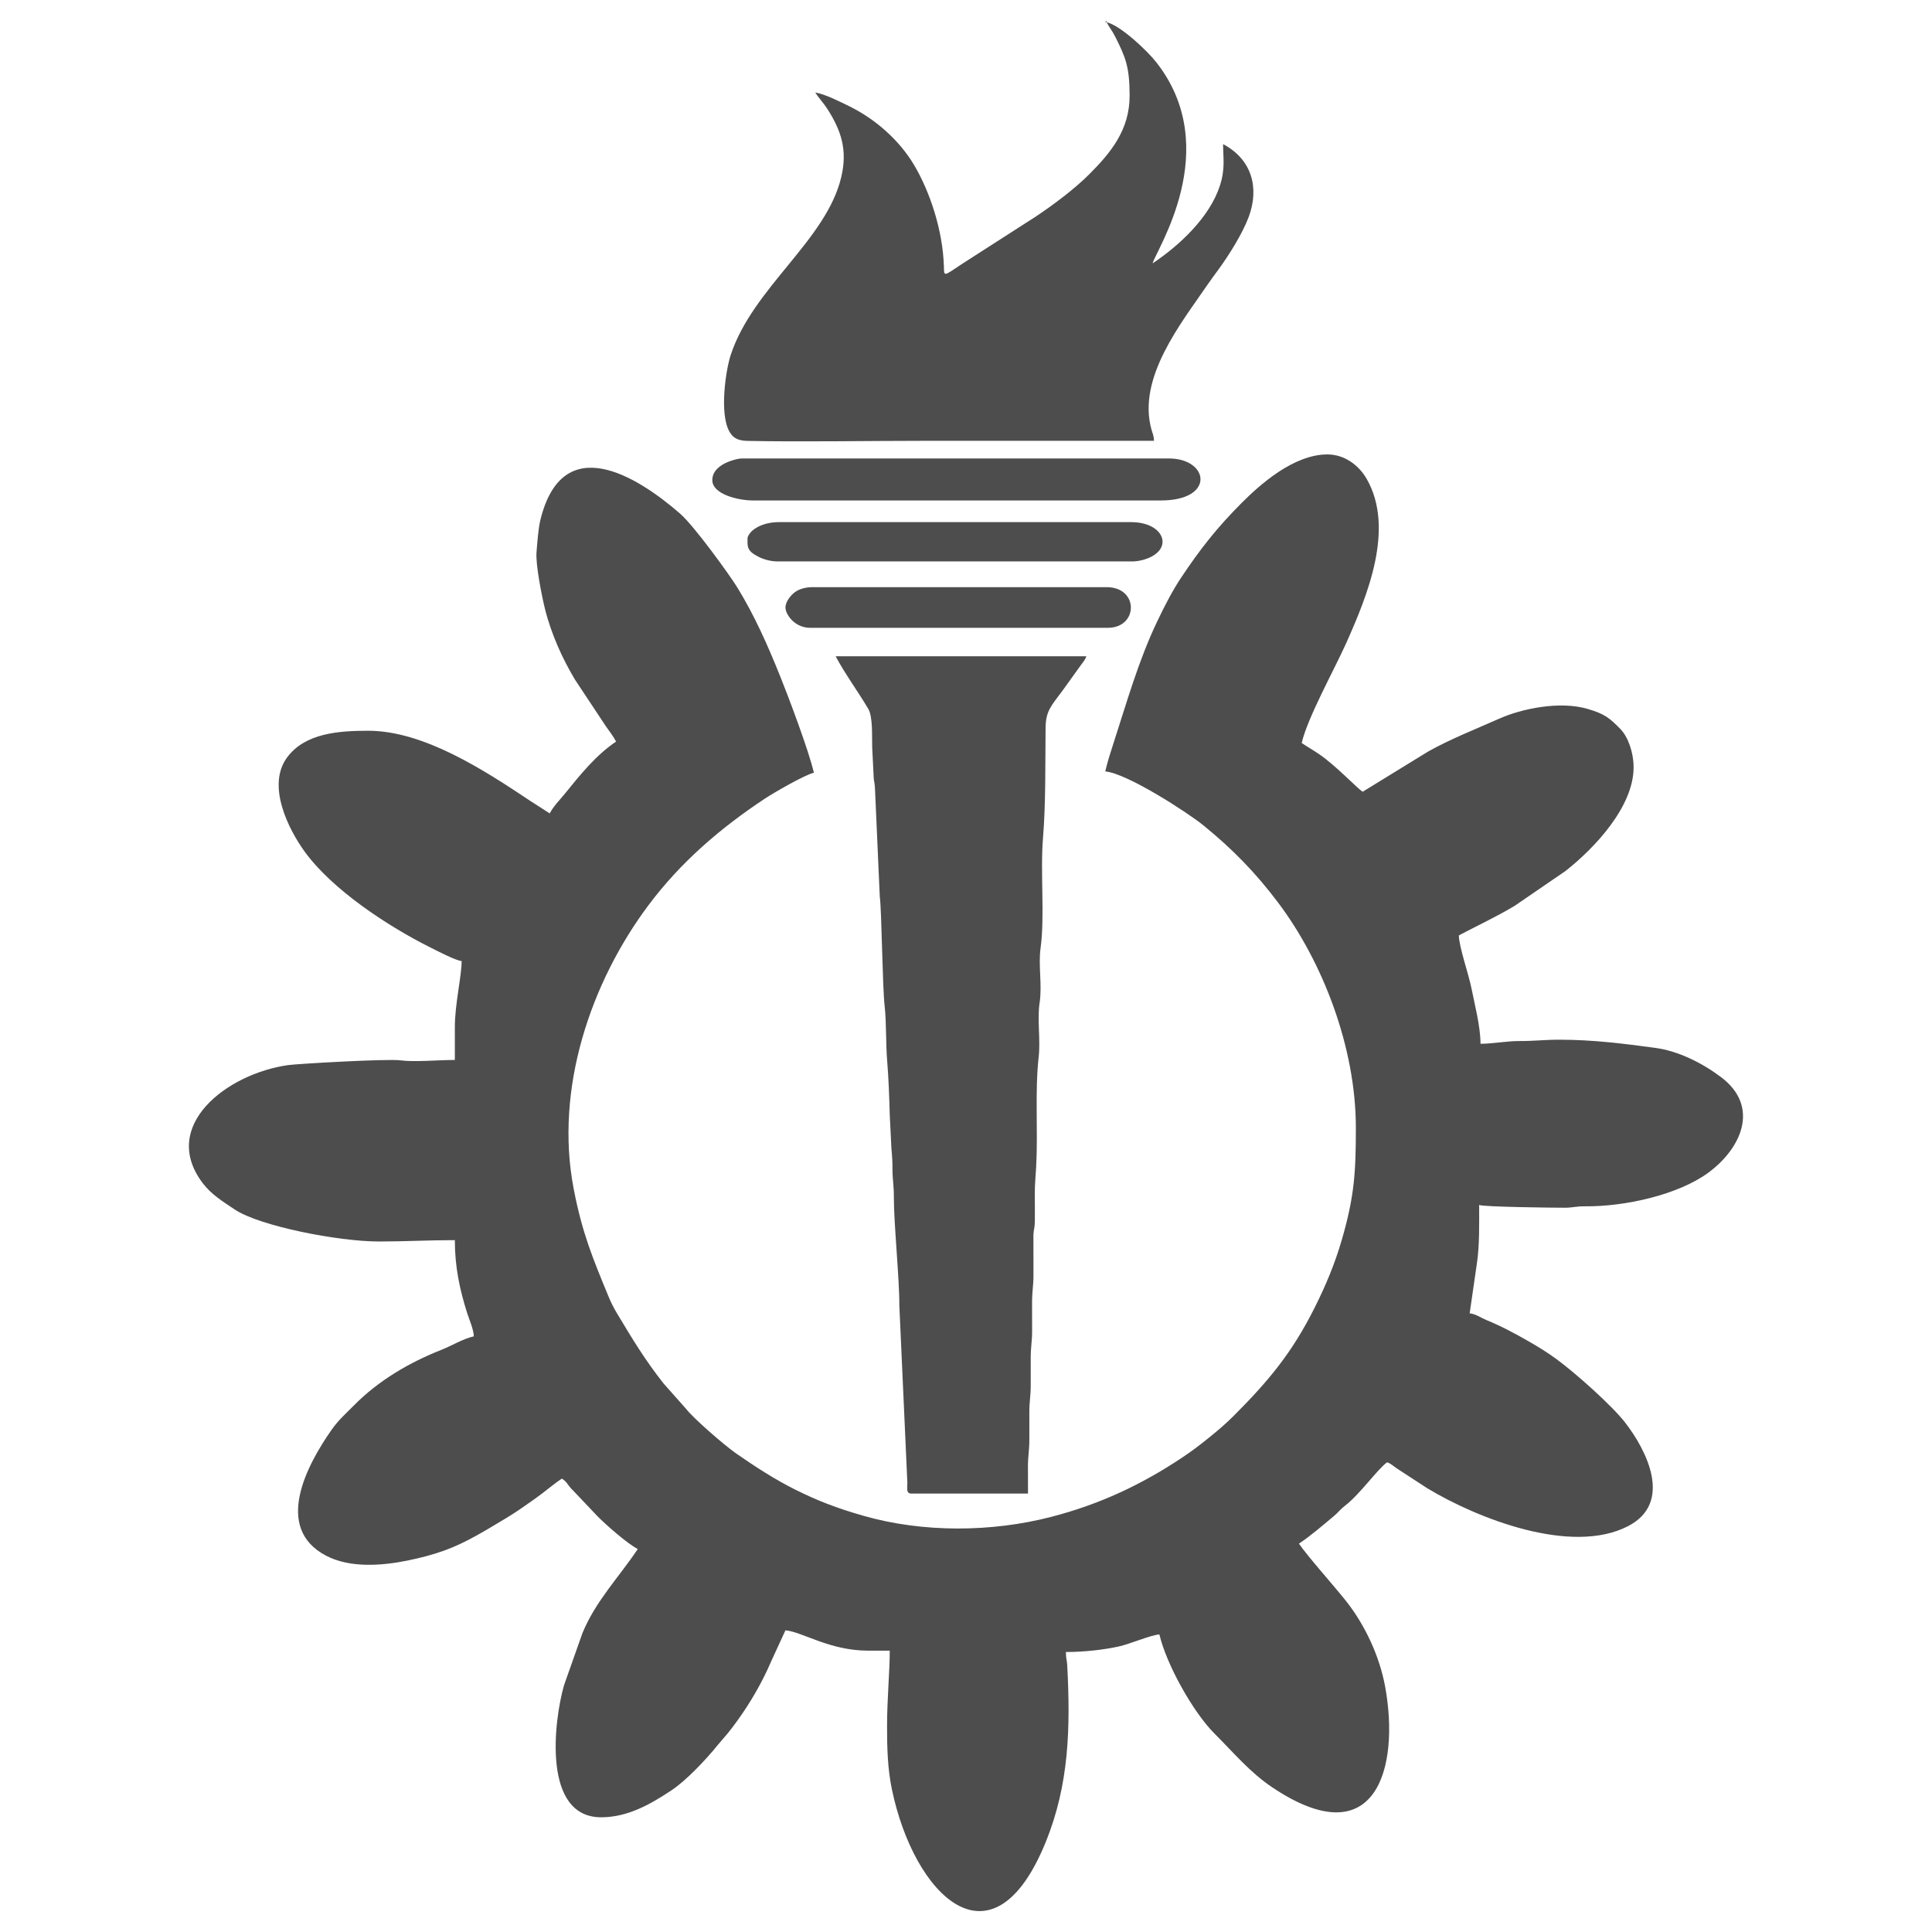 <?xml version="1.0" encoding="UTF-8"?>
<!DOCTYPE svg PUBLIC "-//W3C//DTD SVG 1.1//EN" "http://www.w3.org/Graphics/SVG/1.1/DTD/svg11.dtd">
<!-- Creator: CorelDRAW 2020 (64-Bit) -->
<svg xmlns="http://www.w3.org/2000/svg" xml:space="preserve" width="1in" height="1in" version="1.1" style="shape-rendering:geometricPrecision; text-rendering:geometricPrecision; image-rendering:optimizeQuality; fill-rule:evenodd; clip-rule:evenodd"
viewBox="0 0 1000 1000"
 xmlns:xlink="http://www.w3.org/1999/xlink"
 xmlns:xodm="http://www.corel.com/coreldraw/odm/2003">
 <defs>
  <style type="text/css">
   <![CDATA[
    .fil2 {fill:#4B4B4D}
    .fil3 {fill:#4D4D4D}
    .fil1 {fill:#5D5D5F}
    .fil0 {fill:#E1E2E3}
   ]]>
  </style>
 </defs>
 <g id="Layer_x0020_1">
  <polygon class="fil0" points="-9723.33,-3952.62 -7423.32,-3952.62 -7423.32,-4445.96 -9723.33,-4445.96 "/>
  <path class="fil1" d="M-9081.82 -4147.99c-33.91,22.13 -23.95,49.75 0.36,56.87 31.63,9.26 69.92,-12.89 86.16,11.83 -3.88,21.03 -20.51,22.36 -41.13,21.82 -27.49,-0.71 -31.09,-11.33 -47.84,-18.24l-23.57 34.08c25.54,10.97 40.46,23.4 77.95,21.52 87.27,-4.38 92.79,-80.46 50.23,-99.68 -30.91,-13.95 -69.34,5.35 -82.26,-6.18 10.29,-22.43 51.53,2.85 81.06,-27.54 19.37,-19.94 19.74,-57.3 7.67,-86.29 9.74,-4.56 9.4,-5.73 16.56,-12.84 -7.7,-9.98 -7.3,-4.59 -21.62,-24.75 -15.9,6.01 -15.55,13.86 -21.98,14.91 -7.39,1.21 -48.8,-19.27 -88.52,11.08 -22.83,17.45 -35.84,66.91 6.93,103.39z"/>
  <path class="fil2" d="M-8882.51 -4263.34c-42.01,12.83 -66.93,57.5 -53.8,113.8 10.41,44.61 49.49,75.19 106.38,60.27 94.95,-24.9 72.84,-212.35 -52.58,-174.07z"/>
  <path class="fil2" d="M-9239.07 -4263.28c-42.05,12.91 -66.93,57.46 -53.78,113.64 10.44,44.59 49.38,75.23 106.27,60.4 95.16,-24.81 73,-212.56 -52.49,-174.04z"/>
  <path class="fil2" d="M-8536.17 -4263.48c-88.42,27.74 -66.05,207.26 49.5,174.03 89,-25.6 69.52,-211.37 -49.5,-174.03z"/>
  <path class="fil1" d="M-7789.34 -4102.25l-9.95 -24.9c-21.93,8.98 -39.15,22.02 -69.61,9.95 -21.53,-8.53 -29.61,-27.32 -31.4,-56.56l124.96 -0.12c31.83,-93.84 -115.85,-134.11 -150.87,-41.38 -16.48,43.63 -3.79,88.61 21.93,110.36 35.87,30.33 75.85,19.34 114.94,2.65z"/>
  <polygon class="fil2" points="-9466.37,-4089.57 -9453.33,-4089.37 -9316.66,-4089.4 -9316.02,-4127.02 -9422.5,-4127.02 -9424.12,-4328.76 -9466.37,-4329.48 "/>
  <path class="fil2" d="M-8294.19 -4110.92c4.74,7.36 4.28,11.5 4.28,21.52l30.91 0 0 -175.25 -30.9 0c-0.01,22.35 5.71,120.59 -6.74,135.4 -7.42,8.83 -73.61,52.51 -73.39,-40 0.06,-25.77 2.69,-71.98 -1.28,-95.3l-27.91 0c-4.79,22.58 -3.93,127.86 4.31,146.83 17.3,39.8 80.22,42 100.72,6.81z"/>
  <path class="fil0" d="M-8521.59 -4241.5c-50.93,12.11 -52.8,144.68 21.13,128.93 52.29,-11.15 51.77,-146.26 -21.13,-128.93z"/>
  <path class="fil0" d="M-8872.06 -4229.38c-25.99,12.12 -28.36,44.39 -23.29,72.41 4.93,27.24 26.39,47.54 57.81,33.51 37.92,-16.93 33.38,-137.59 -34.52,-105.92z"/>
  <path class="fil0" d="M-9228.63 -4229.29c-13.23,6.32 -15.87,7.35 -21.67,26.51 -4.22,13.95 -4.32,30.8 -1.61,45.74 4.66,25.61 26.22,48.78 57.65,33.53 39.14,-18.99 32.41,-137.68 -34.38,-105.78z"/>
  <g id="_1856512700768">
   <path class="fil3" d="M572.06 399.29c11.33,0.94 42.76,21.37 50.71,27.83 14.89,12.09 26.94,24.36 38.65,39.89 23.2,30.76 40.37,75.07 40.37,116.71 0,23.06 -0.75,35.51 -7.26,57.96 -3.62,12.5 -8.35,23.74 -14.02,35.07 -11.75,23.5 -24.04,38.17 -42.02,56.16 -4.15,4.15 -8.06,7.44 -12.67,11.17 -4.8,3.89 -8.84,6.97 -14.09,10.46 -21.05,14.01 -42.5,24.08 -67.59,30.58 -30.85,8 -66.38,8.28 -97.23,-0.55 -13.8,-3.95 -23.92,-7.86 -35.46,-13.63 -10.71,-5.36 -20.61,-11.83 -30.44,-18.65 -5.98,-4.14 -22.06,-18.09 -25.95,-23.13l-11.54 -13.01c-9.66,-12.21 -16.32,-23.28 -24.34,-36.67 -1.53,-2.55 -3.04,-5.58 -4.21,-8.42 -8.35,-20.23 -13.63,-32.98 -18.01,-55.62 -10.04,-51.9 8.88,-107.04 38.65,-146.85 16.76,-22.41 37.37,-40.06 60.41,-55.3 4.28,-2.83 20.37,-12.19 25.25,-13.32 -2.74,-11.76 -13.15,-39.24 -17.43,-49.89 -6.62,-16.46 -13.3,-31.47 -22.13,-45.89 -3.99,-6.51 -22.4,-31.99 -29.69,-38.33 -22.49,-19.58 -60.8,-43.3 -72.28,3.11 -1.13,4.55 -1.65,12.22 -2.04,16.9 -0.54,6.43 2.94,23.5 4.3,28.98 3.37,13.63 9.25,26.3 15.63,36.96l15.93 24.04c2.01,2.91 3.74,4.99 5.33,8 -10.38,6.95 -18.63,17.24 -26.43,26.87 -2.74,3.39 -5.91,6.46 -7.93,10.3 -3.41,-2.28 -6.63,-4.19 -10.24,-6.59 -23.72,-15.83 -54.92,-36.19 -83.73,-36.19 -15.56,0 -32.52,1.33 -41.8,13.6 -11.05,14.61 0.63,37.45 8.83,48.82 14.28,19.78 43.16,38.76 65.22,49.78 2.88,1.44 13.07,6.76 16.13,7.01 0,7.99 -3.51,22.1 -3.51,34.36l0 16.83c-8.56,0 -21.07,1.18 -28.24,0.19 -6.42,-0.89 -53.03,1.76 -58.15,2.48 -31.61,4.48 -66.65,31.44 -44.06,61.15 4.43,5.83 10.48,9.54 16.56,13.6 12.78,8.54 53.46,16.54 74.62,16.54 13.81,0 25.31,-0.7 39.27,-0.7 0,13.83 2.5,25.52 6.39,37.79 0.97,3.06 3.35,8.43 3.43,12 -5.96,1.39 -11.24,4.81 -16.83,7.01 -16.66,6.57 -32.57,15.94 -45.05,28.58 -4.34,4.39 -8.13,7.64 -11.75,12.8 -12.41,17.7 -30.47,50.72 -2.78,65.18 12.25,6.39 28.53,5.21 41.76,2.55 6.95,-1.4 13.53,-3.13 19.32,-5.22 11.41,-4.11 21.88,-10.72 32.19,-16.89 5.19,-3.11 9.86,-6.46 14.69,-9.86 4.83,-3.39 9.07,-7.19 14.03,-10.51 2.6,1.74 2.48,2.4 4.42,4.7 0.91,1.09 1.47,1.44 2.39,2.52l11.6 12.24c4.33,4.37 15.17,13.99 20.87,17 -9.77,14.59 -21.93,27.09 -28.66,43.57l-9.52 26.94c-5.28,18.48 -11.33,68.33 19.24,68.33 13.88,0 25.69,-6.88 36.47,-14.02 7.51,-4.97 17.79,-15.86 23.74,-23.24 1.66,-2.06 3.36,-3.84 5.17,-6.05 1.87,-2.27 3.38,-4.31 5.15,-6.77 6.71,-9.28 12.85,-19.87 17.33,-30.36l7.51 -16.33c8.69,0.72 22.76,10.52 42.78,10.52l11.22 0c0,10.74 -1.4,24.78 -1.4,39.27 0,11.03 0.26,21.73 2.51,32.55 11.44,54.96 52.02,95.25 79.65,27.17 12.13,-29.89 12.77,-59.16 11.11,-91.28 -0.16,-3.17 -0.7,-3.31 -0.7,-7.01 9.14,0 19.33,-1.1 27.31,-2.85 5.81,-1.27 16.37,-5.87 21.08,-6.26 3.63,15.58 17.52,40.38 28.57,51.38 9.82,9.78 18.2,19.95 29.78,27.73 53.59,35.99 66.27,-9.78 58.48,-52.17 -2.87,-15.59 -10.29,-31.55 -19.94,-43.87 -5.72,-7.3 -20.5,-23.86 -24.65,-30.05 6.24,-4.18 12.28,-9.43 18.03,-14.23 2.29,-1.92 3.43,-3.58 5.81,-5.41 7.66,-5.84 16.65,-18.71 21.74,-22.44 1.93,0.52 3.35,2 5.19,3.23l15.72 10.23c25.9,15.61 74.57,34.79 103.93,19.52 23.21,-12.07 9.75,-39.02 -1.7,-53.72 -6.75,-8.67 -25.48,-25.39 -35.37,-32.65 -4.61,-3.39 -9.09,-6.16 -14.1,-9.04 -7.11,-4.09 -14.62,-8.14 -22.38,-11.28 -2.57,-1.05 -5.43,-3.15 -8.51,-3.41l3.81 -26.34c1.33,-9.3 1.1,-19.51 1.1,-29.76 2.12,1.02 38.31,1.44 44.2,1.43 4.46,-0 5.82,-0.78 10.49,-0.73 20.67,0.2 48.21,-5.88 63.93,-17.41 17.08,-12.54 26.92,-34.22 6.51,-49.51 -9.43,-7.07 -21.74,-13.44 -34,-15.09 -16.78,-2.26 -32.28,-4.23 -49.76,-4.23 -7.61,0 -13.52,0.75 -20.35,0.69 -6.45,-0.06 -14.09,1.42 -20.32,1.42 0,-9.03 -3.19,-21.13 -4.73,-28.93 -1.41,-7.15 -6.35,-21.09 -6.49,-27.17 9.73,-5.15 19.47,-9.63 28.89,-15.3l26.22 -17.96c15.28,-11.96 35.35,-33.43 35.35,-53.7 0,-7.71 -2.88,-15.82 -6.81,-19.83 -5.69,-5.81 -8.1,-7.8 -16.93,-10.42 -14.54,-4.31 -34.31,-0.09 -45.7,4.98 -12.33,5.49 -25.13,10.46 -36.93,17.07l-33.88 20.82c-3.19,-2.14 -13.96,-13.66 -22.57,-19.5 -3.08,-2.09 -6.02,-3.76 -8.98,-5.74 3.08,-13.24 16.91,-37.97 23.13,-51.9 10.72,-24.04 25.28,-59.06 10.51,-84.82 -4,-6.98 -11.42,-12.65 -20.32,-12.65 -17.59,0 -35.09,15.8 -44.35,25.07 -12.83,12.83 -21.58,24.02 -31.39,38.74 -4.6,6.91 -8.51,14.6 -12.16,22.2 -9.94,20.7 -16.01,42.54 -23.16,64.5 -1.49,4.57 -2.89,9.04 -3.94,13.59z"/>
   <path class="fil3" d="M471.78 773.06l60.31 0c0,-4.68 0,-9.36 -0.02,-14.04 -0.02,-5.15 0.73,-8.26 0.72,-14.01 -0.01,-4.67 0.02,-9.35 -0,-14.03 -0.03,-5.67 0.74,-8.35 0.71,-14.02 -0.02,-4.68 0.01,-9.36 -0,-14.03 -0.01,-5.76 0.74,-8.86 0.72,-14.01 -0.02,-4.92 -0,-9.83 -0.02,-14.74 -0.01,-5.76 0.74,-8.86 0.72,-14.01l-0.02 -21.06c0.17,-3.12 0.69,-3.37 0.74,-6.98 0.06,-4.65 -0.03,-9.39 -0.03,-14.06 0,-5.56 0.46,-9.54 0.7,-14.02 1.04,-19.11 -0.72,-38.89 1.3,-56.91 1.04,-9.27 -0.85,-19.28 0.51,-28.24 1.38,-9.14 -0.78,-19.04 0.49,-28.26 2.25,-16.42 -0.22,-39.18 1.25,-56.96 1.46,-17.68 1.13,-38.09 1.33,-56.87 0.1,-8.94 2.82,-11.3 9.04,-19.71l9.09 -12.65c1.18,-1.71 2.45,-2.94 2.94,-4.77l-129.73 0c4.79,9.06 11.7,18.41 16.91,27.27 2.4,4.09 1.85,14.52 2,19.74l0.7 14.03c0.04,3.62 0.56,3.86 0.73,6.98l2.5 56.4c0.98,6.47 1.36,46.23 2.5,56.41 1.02,9.07 0.53,19.11 1.34,28.82 0.75,9.06 1.05,18.33 1.34,28.11l0.7 14.03c0.05,4.34 0.7,5.6 0.7,14.02 0,4.86 0.74,8.3 0.71,14.02 -0.07,13.17 2.93,43 2.83,56.08l4.16 91.92c-0.05,2.98 -0.69,5.57 2.14,5.57z"/>
   <path class="fil3" d="M572.76 11.48c1.5,2.83 2.91,4.41 4.45,7.47 5.52,10.93 7.43,15.83 7.48,30.41 0.07,17.67 -9.54,29.48 -20.88,40.83 -7.63,7.64 -18.83,16.01 -27.81,21.98l-38.01 24.41c-9.81,6.54 -9.28,6.7 -9.44,1.19 -0.54,-18.24 -7.09,-38.44 -15.52,-52.53 -7.61,-12.72 -19.8,-23.47 -33.06,-30.05 -3.87,-1.92 -13.61,-6.88 -18,-7.24 1.89,2.82 4.46,5.6 6.28,8.45 7.12,11.14 10.5,21.12 7.2,35.18 -7.71,32.83 -45.7,57.16 -57.23,92.14 -2.57,7.82 -5.84,29.83 -0.88,39.3 1.88,3.58 4.39,5.08 9.54,5.19 27.91,0.57 62.08,-0.04 90.5,-0.04 39.97,0 79.94,0 119.92,0 -0.06,-2.64 -0.75,-3.91 -1.27,-5.74 -7.63,-26.79 15.61,-55.49 28.76,-74.76 1.97,-2.89 3.76,-5.24 5.88,-8.15 5.5,-7.56 12.41,-18.56 15.63,-27.15 5.65,-15.07 1.72,-29.86 -13.23,-37.77 0,6.95 1.21,12.69 -1.65,21.5 -5.32,16.41 -20.9,30.89 -34.82,40.22 1.5,-6.46 37.2,-59.29 1.81,-104.2 -4.66,-5.91 -18.37,-18.93 -25.66,-20.63z"/>
   <path class="fil3" d="M368.69 248.52c0,7.32 13.44,10.52 21.04,10.52l211.08 0c28.44,0 24.98,-21.74 4.21,-21.74l-220.9 0c-3,0 -8.06,1.87 -10.13,3.19 -2.68,1.71 -5.3,4.02 -5.3,8.03z"/>
   <path class="fil3" d="M386.92 278.67c0,4.17 -0.56,6.43 5.83,9.6 2.48,1.24 6.15,2.32 9.6,2.32l183.73 0c3.46,0 7.12,-1.08 9.61,-2.32 11.36,-5.64 6,-18.02 -10.31,-18.02l-182.33 0c-5.13,0 -10.36,1.52 -13.74,4.49 -0.86,0.76 -2.39,2.69 -2.39,3.92z"/>
   <path class="fil3" d="M406.56 314.43c0,2.73 2.32,5.74 4.01,7.21 2.04,1.79 5.06,3.31 8.61,3.31l154.28 0c15.73,0 16.18,-21.04 -0.7,-21.04l-152.17 0c-3.74,0 -7.04,1 -9.26,2.67 -1.95,1.46 -4.77,4.79 -4.77,7.85z"/>
   <polygon class="fil3" points="572.76,11.48 572.76,10.78 571.94,11.37 "/>
  </g>
 </g>
</svg>
